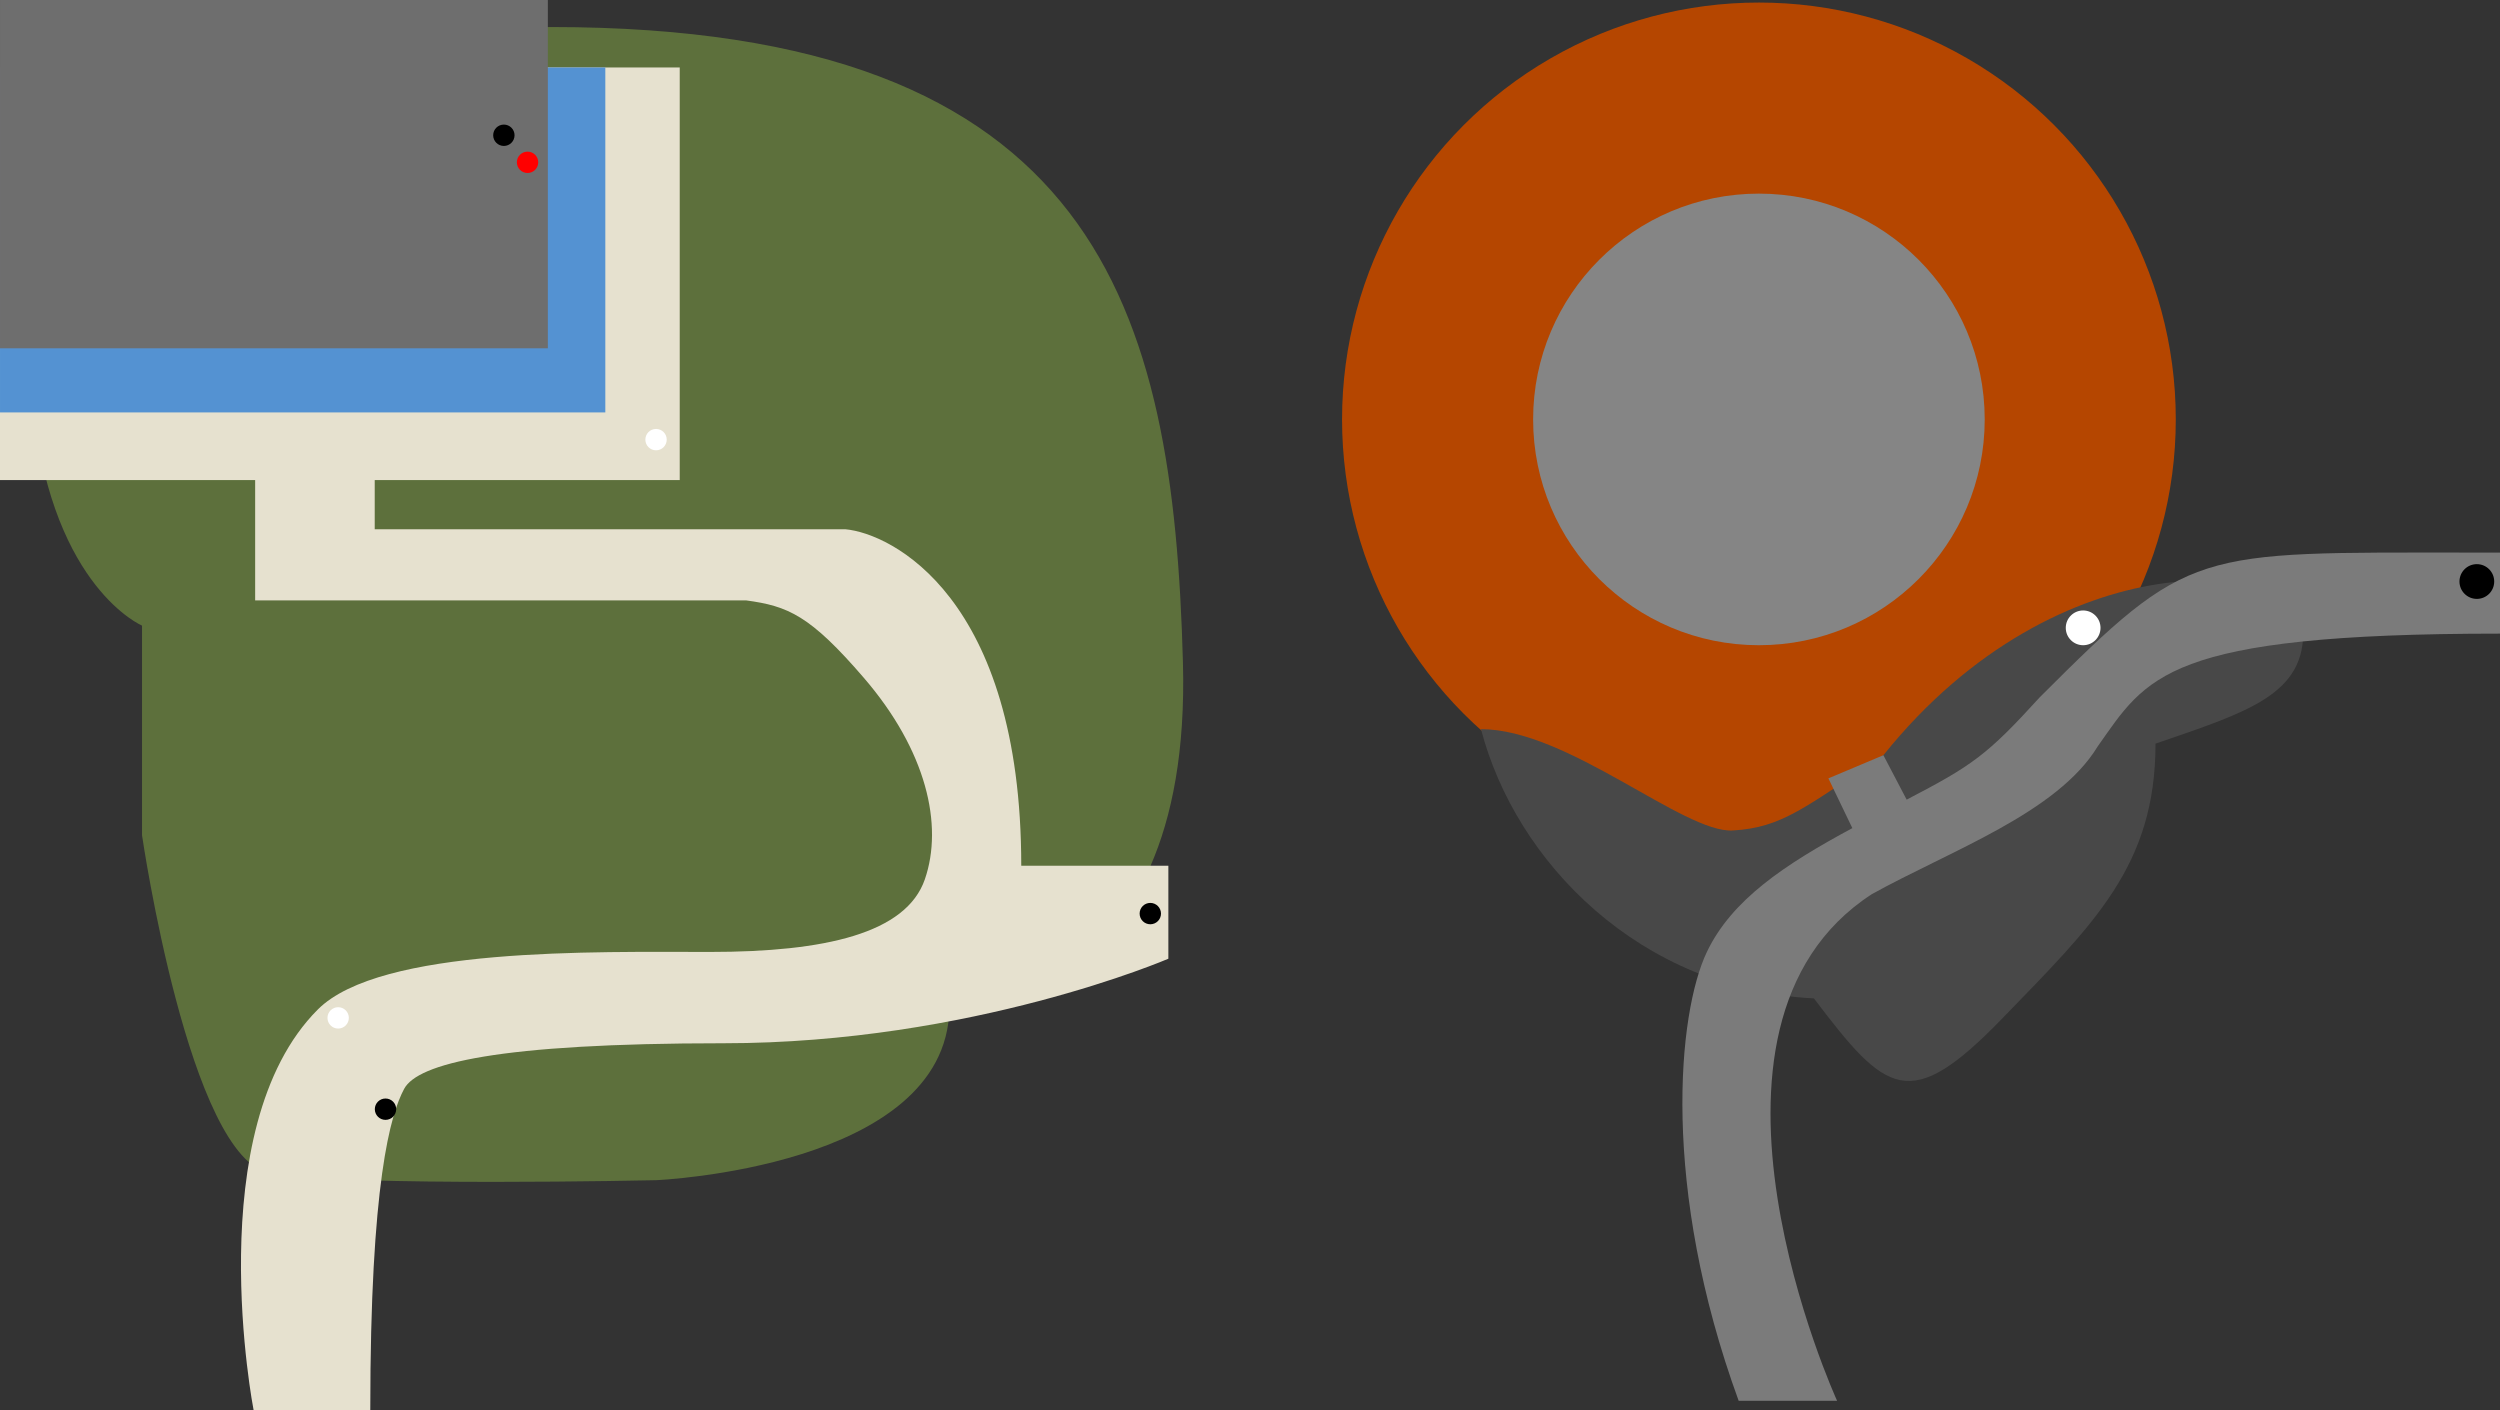 <?xml version="1.0" encoding="UTF-8" standalone="no"?>
<svg
   xmlns:dc="http://purl.org/dc/elements/1.1/"
   xmlns:cc="http://creativecommons.org/ns#"
   xmlns:rdf="http://www.w3.org/1999/02/22-rdf-syntax-ns#"
   xmlns:svg="http://www.w3.org/2000/svg"
   xmlns="http://www.w3.org/2000/svg"
   xmlns:sodipodi="http://sodipodi.sourceforge.net/DTD/sodipodi-0.dtd"
   xmlns:inkscape="http://www.inkscape.org/namespaces/inkscape"
   version="1.1"
   id="svg2312"
   viewBox="0 0 233.986 131.983"
   sodipodi:docname="map-castle.svg"
   inkscape:version="1.0 (4035a4fb49, 2020-05-01)">
  <rect x="0" y="0" width="233.986" height="131.983" fill="#333333" stroke="none"/>
  <defs
     id="defs2316" />
  <sodipodi:namedview
     fit-margin-bottom="0"
     fit-margin-right="0"
     fit-margin-left="0"
     fit-margin-top="0"
     inkscape:document-rotation="0"
     pagecolor="#ffffff"
     bordercolor="#666666"
     borderopacity="1"
     objecttolerance="10"
     gridtolerance="10"
     guidetolerance="10"
     inkscape:pageopacity="0"
     inkscape:pageshadow="2"
     inkscape:window-width="834"
     inkscape:window-height="696"
     id="Image"
     showgrid="false"
     inkscape:zoom="1.1170552"
     inkscape:cx="115.48799"
     inkscape:cy="77.290942"
     inkscape:window-x="1423"
     inkscape:window-y="0"
     inkscape:window-maximized="0"
     inkscape:current-layer="g2320" />
  <g
     transform="translate(-15.508,-11.394)"
     inkscape:groupmode="layer"
     inkscape:label="Image"
     id="g2320">
    <path
       style="display:inline;fill:#5d703c;fill-opacity:1;stroke:none;stroke-width:1px;stroke-linecap:butt;stroke-linejoin:miter;stroke-opacity:1"
       d="m 18.674,49.994 c 1.899,16.472 10.128,19.953 10.128,19.953 v 19.623 c 0,0 4.431,30.384 12.027,31.65 7.596,1.266 36.082,0.633 36.082,0.633 0,0 27.137,-1.157 27.454,-16.033 0,0 22.756,0.709 21.86,-32.414 -0.895,-33.123 -7.852,-59.481 -59.126,-59.481 -51.274,0 -48.425,36.068 -48.425,36.068 z"
       id="HC_Grass"
       sodipodi:nodetypes="cccsccssc"
       inkscape:label="HC_Grass" />
    <path
       id="HC_Path"
       style="display:inline;fill:#e6e1cf;fill-opacity:1;stroke:none;stroke-width:1px;stroke-linecap:butt;stroke-linejoin:miter;stroke-opacity:1"
       inkscape:label="HC_Path"
       d="m 15.508,17.711 v 38.613 h 23.881 v 4.604 6.66 h 45.957 c 3.921,0.533 5.978,1.395 11.029,7.266 5.855,6.805 7.438,13.768 5.697,18.832 -1.741,5.064 -9.336,6.805 -20.098,6.805 -10.761,0 -30.86,-0.474 -36.715,5.381 -11.157,11.157 -6.014,37.506 -6.014,37.506 h 10.92 c 0,-21.364 1.9,-27.695 3.166,-30.068 1.266,-2.374 8.702,-4.273 29.908,-4.273 23.263,0 41.621,-7.912 41.621,-7.912 v -8.703 h -13.768 c 0,-25.162 -12.182,-31.102 -16.459,-31.492 H 93.744 50.58 V 56.324 H 79.127 V 17.711 Z" />
    <rect
       style="display:inline;fill:#5492d2;fill-opacity:1;stroke-width:6.897;stop-color:#000000"
       id="HC_Moat"
       width="56.654"
       height="32.283"
       x="15.509"
       y="17.711"
       inkscape:label="HC_Moat" />
    <rect
       style="display:inline;fill:#6e6e6e;fill-opacity:1;stroke-width:6.8;stop-color:#000000"
       id="HC_Castle"
       width="51.274"
       height="32.6"
       x="15.509"
       y="11.394"
       inkscape:label="HC_Castle" />
    <circle
       style="fill:#000000;stroke-width:0.316;stop-color:#000000"
       id="check:HC_Great_Fairy_Reward"
       cx="123.17"
       cy="96.901"
       r="1"
       inkscape:label="check:HC_Great_Fairy_Reward" />
    <circle
       r="1"
       cy="106.662"
       cx="47.158"
       id="check:HC_GS_Tree"
       style="fill:#ffffff;stroke-width:0.316;stop-color:#000000"
       inkscape:label="check:HC_GS_Tree" />
    <circle
       r="1"
       cy="52.54"
       cx="76.91"
       id="check:HC_GS_Storms_Grotto"
       style="fill:#ffffff;stroke-width:0.316;stop-color:#000000"
       inkscape:label="check:HC_GS_Storms_Grotto" />
    <circle
       r="1"
       cy="26.586"
       cx="64.883"
       id="check:Song_from_Impa"
       style="fill:#ff0000;stroke-width:0.316;stop-color:#000000"
       inkscape:label="check:Song_from_Impa" />
    <circle
       r="1"
       cy="24.054"
       cx="62.667"
       id="check:HC_Zeldas_Letter"
       style="fill:#000000;stroke-width:0.316;stop-color:#000000"
       inkscape:label="check:HC_Zeldas_Letter" />
    <circle
       r="1"
       cy="115.208"
       cx="51.589"
       id="OGC_Lava"
       style="fill:#000000;stroke-width:0.316;stop-color:#000000"
       inkscape:label="check:HC_Malon_Egg" />
    <circle
       r="39.016"
       inkscape:label="OGC_Lava"
       cy="50.649"
       cx="180.133"
       id="OGC_Terrain"
       style="display:inline;fill:#b54600;fill-opacity:1;stroke-width:6.168;stop-color:#000000" />
    <path
       inkscape:label="OGC_Terrain"
       sodipodi:nodetypes="ccscscsc"
       id="OGC_Castle"
       d="m 154.122,79.639 c 3.251,12.463 14.902,24.385 31.158,25.198 6.774,8.941 8.941,10.838 17.611,1.897 8.67,-8.941 14.36,-14.36 14.36,-25.739 8.67,-2.98 14.089,-4.606 13.818,-10.838 -0.271,-6.232 -22.759,-8.67 -39.287,11.921 -7.315,4.877 -9.483,6.774 -14.089,7.044 -4.606,0.271 -15.444,-9.483 -23.572,-9.483 z"
       style="fill:#484848;fill-opacity:1;stroke:none;stroke-width:0.894px;stroke-linecap:butt;stroke-linejoin:miter;stroke-opacity:1" />
    <circle
       r="21.133"
       inkscape:label="OGC_Castle"
       cy="50.649"
       cx="180.133"
       id="OGC_Path"
       style="fill:#858585;stroke-width:6.168;stop-color:#000000" />
    <path
       inkscape:label="OGC_Path"
       d="m 246.784,63.112 c -26.01,0 -26.281,-0.542 -40.37,13.547 -4.932,5.425 -6.33,6.389 -12.453,9.577 l -2.178,-4.159 -5.147,2.168 2.241,4.657 c -6.34,3.413 -11.289,6.705 -13.62,11.601 -2.709,5.69 -4.336,21.946 2.98,41.996 h 9.212 c 0,0 -15.985,-34.952 3.252,-47.416 7.315,-4.064 17.339,-7.586 21.132,-13.818 4.606,-6.503 6.232,-10.567 37.661,-10.567 v -7.586 z"
       style="fill:#7b7b7b;fill-opacity:1;stroke:none;stroke-width:0.894px;stroke-linecap:butt;stroke-linejoin:miter;stroke-opacity:1"
       id="check:OGC_Great_Fairy_Reward" />
    <circle
       r="1.626"
       inkscape:label="check:OGC_Great_Fairy_Reward"
       cy="65.821"
       cx="247.326"
       id="check:OGC_GS"
       style="fill:#000000;stroke-width:3.041;stop-color:#000000" />
    <circle
       r="1.626"
       inkscape:label="check:OGC_GS"
       style="fill:#ffffff;stroke-width:3.041;stop-color:#000000"
       id="path851-0-6"
       cx="210.478"
       cy="70.157" />
  </g>
</svg>
